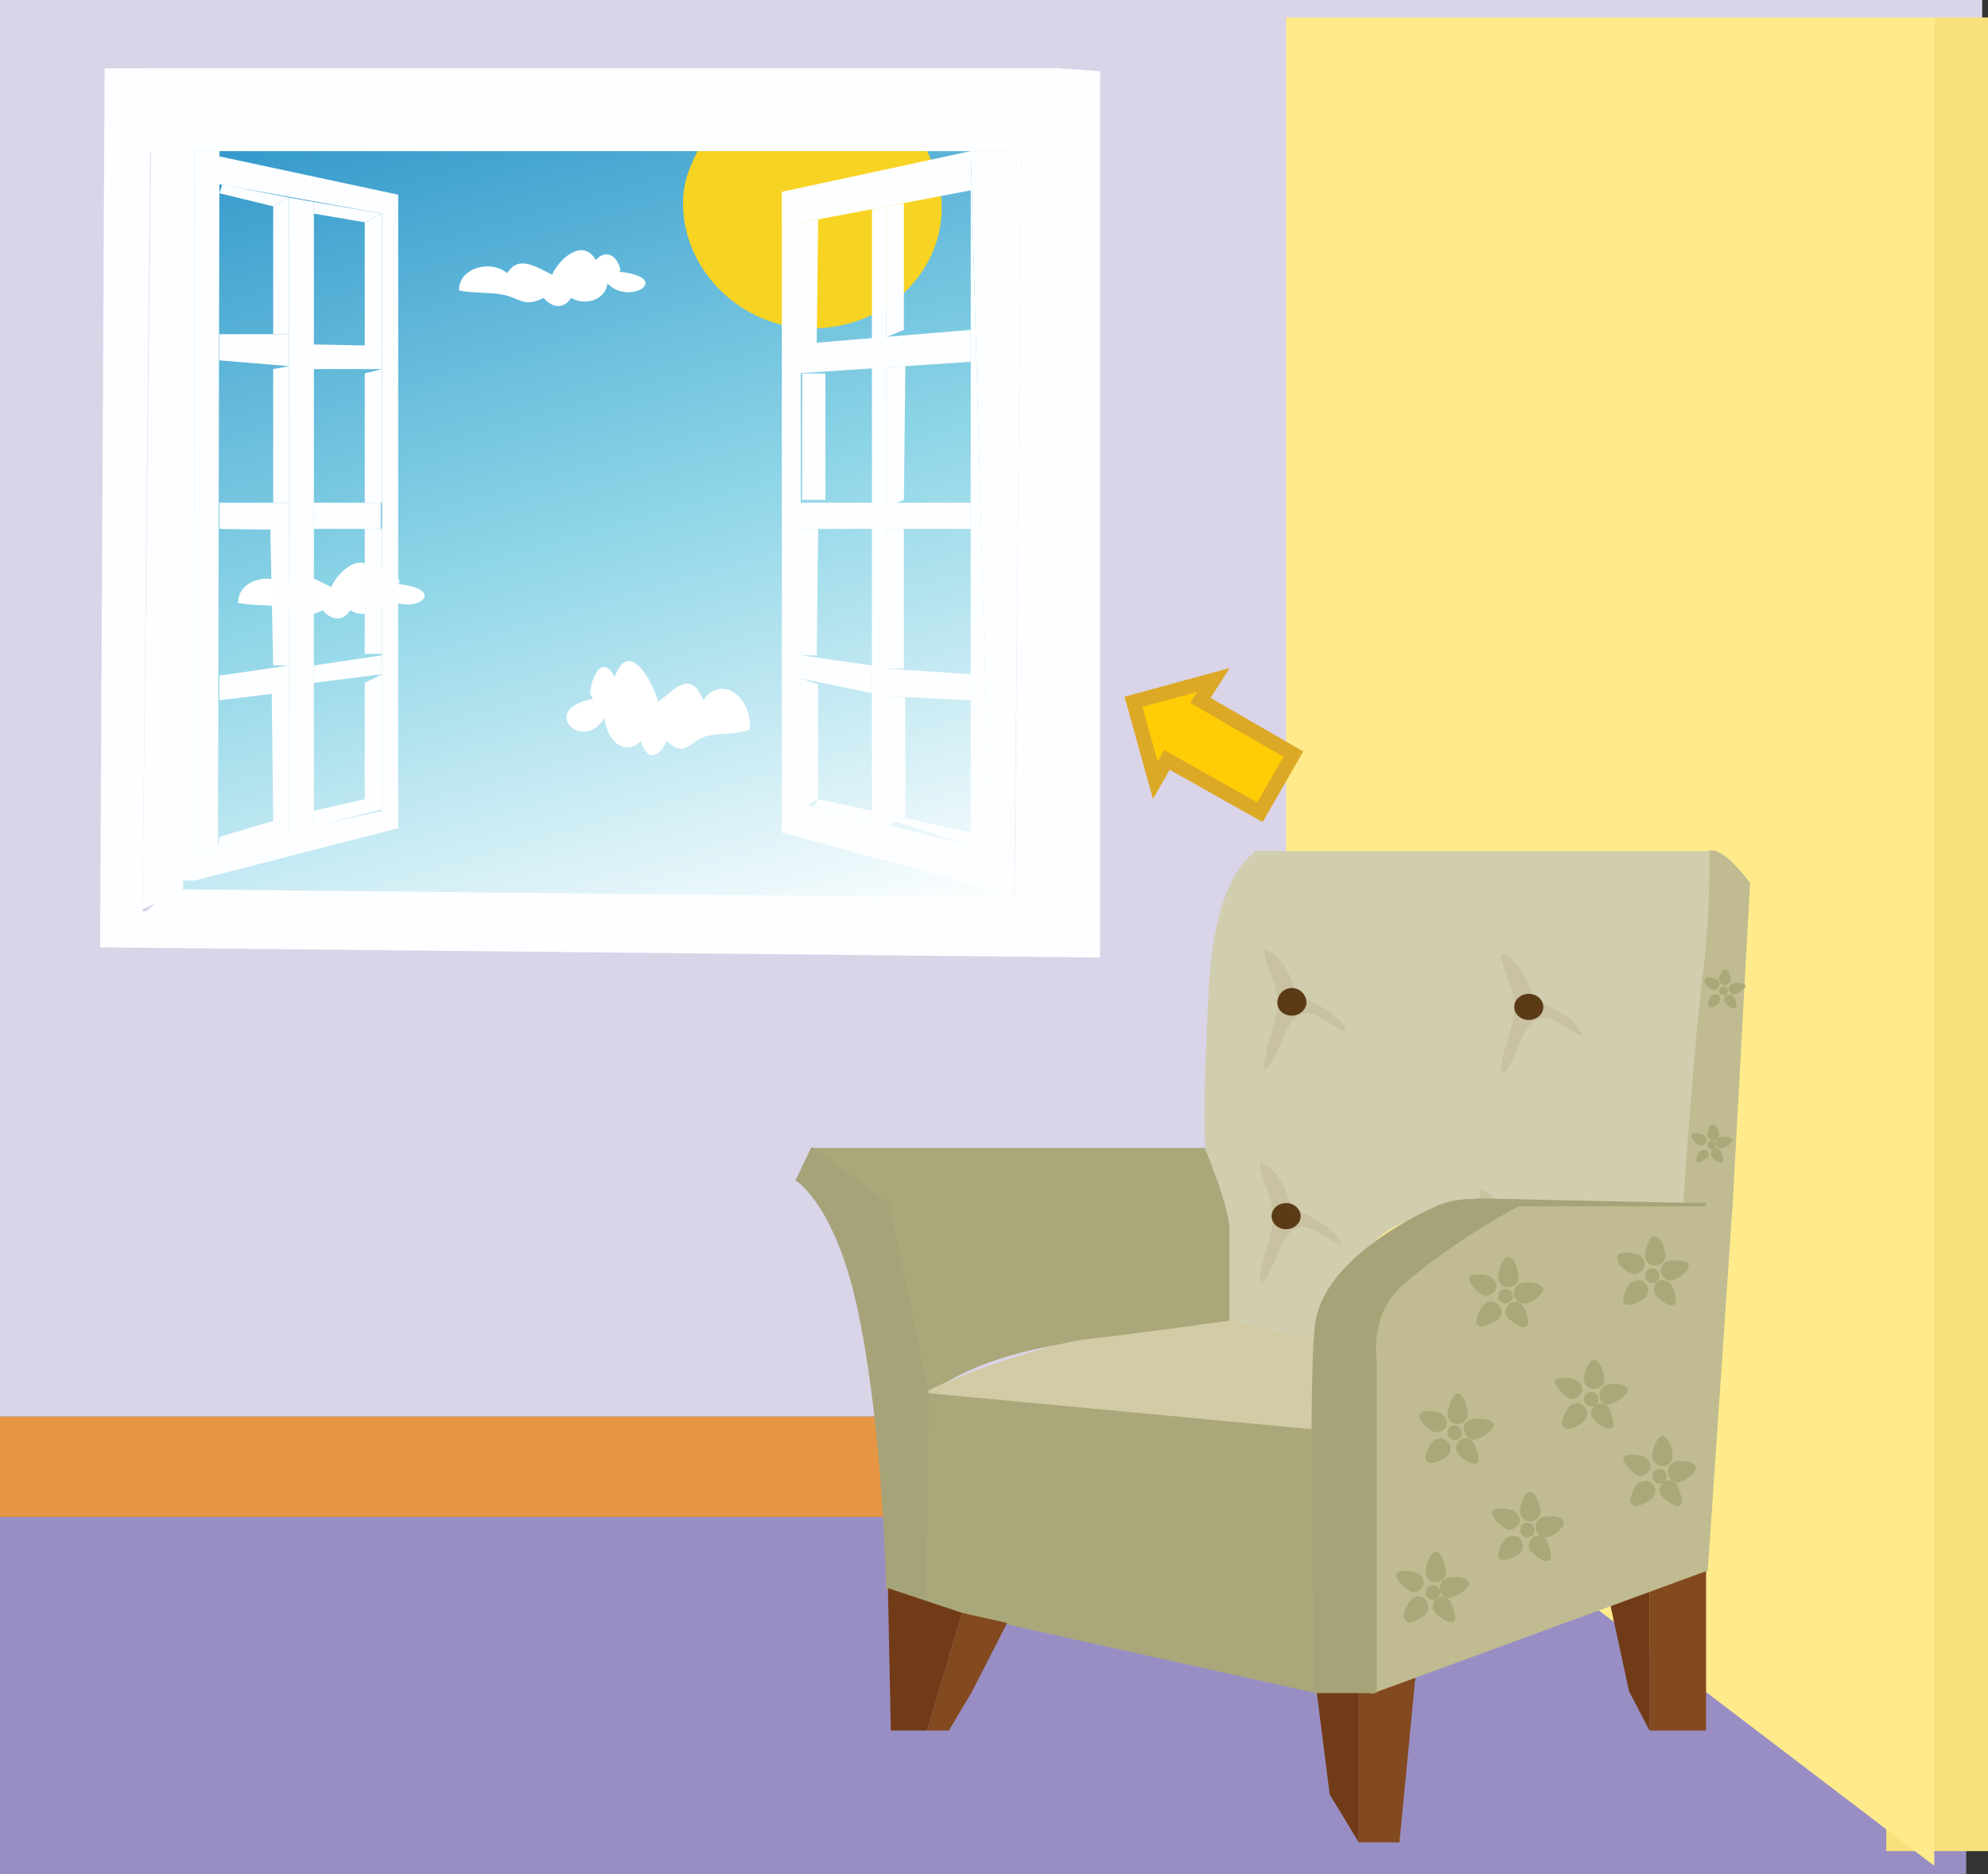 <svg xmlns="http://www.w3.org/2000/svg" version="1.0" viewBox="0 0 136.8 129"><rect x="0" y="0" width="136.8" height="129" fill="#333333" stroke="none"/><switch><g><path fill="#998EC4" d="M0 104.4h135.3V129H0z"/><path fill="#DAD4E9" d="M0 0h136.4v97.5H0z"/><path fill="#E69643" d="M0 97.5h136.4v6.9H0z"/><linearGradient id="a" x1="49.954" x2="31.836" y1="67.839" y2="4.656" gradientUnits="userSpaceOnUse"><stop offset="0" stop-color="#fff"/><stop offset=".5" stop-color="#8dd5e7"/><stop offset="1" stop-color="#3298cb"/></linearGradient><path fill="url(#a)" d="M69.8 62.2l-58.1-1V10.4h58.1z"/><path fill="#F7D323" d="M47 14c0 4.6 4 8.6 8.9 8.6s8.9-3.7 8.9-8.3c0-1.4-.4-2.7-1-3.9H48c-.6 1.2-1 2.2-1 3.6z"/><path fill="#FFF" d="M27.5 40.1c-.2-1-1-1.5-1.7-.7-.9-1.6-2.6 0-3 1-1.1-.5-2.3-1.4-3.1-.1-1.2-1-3.4-.3-3.3 1.2 1.1.2 2.1.1 3.1.3 1 .2 1.4.9 2.7.2.6.7 1.4.8 1.9 0 1 .6 2.4.1 2.5-1 1.5 1.6 4.6-.4.8-.8"/><path fill="#FDFEFF" d="M11.7 10.4h1.7v50.2h-1.7z"/><g fill="#FDFEFF"><path d="M13.4 10.4l14 3V57l-14 3.6v-1.8l1.6-.4 11.3-2.6V14.7l-11.1-2-1.8-.3z"/><path d="M13.4 58.8V10.4h1.7l-.1 48zm6.5-45.2v43.7l1.7-.4v-43z"/><path d="M15.1 46.5l4.8-.7v1.8l-4.8.6zm6.5-.7l4.7-.7v1.3l-4.7.6zm-1.7-11.2v1.8c0 .1-4.8 0-4.8 0v-1.8h4.8zm1.7 0h4.6v1.8h-4.6zm-.3-10.9l.3 1.7h4.7v-1.6zm-6.2-.7h4.8v2.2l-4.8-.4zm11.2-8.3l-1.2.6-3.5-.6v-.8zm-6.4-1.1l-1.1.6-3.7-.9.2-.6z"/><path d="M25.1 15.3v8.5h1.2v-9.1zm-6.3-1.1l1.1-.6V23h-1.1zm0 11.2l1.1-.2v9.4h-1.1zm-.2 11h1.3v9.4h-1.1zm.2 20.1l1.1.8v-9.7l-1.2.1zm6.3-30.8v8.9h1.2v-9.2zm0 10.7h1.2V45h-1.2zm0 10.6v8l1.2.8v-9.4z"/><path d="M18.8 56.5l-3.7 1.1-.1.8 4.9-1.1zm6.3-1.5l1.2.7-4.7 1.2v-1.1z"/></g><g fill="#FDFEFF"><path d="M55.1 55.3l11.7 2.9V13.1l-10.5 2-1.2.2-1.3-.1v-2l13-2.8 1.4 50.8-14.4-3.9V55z"/><path d="M53.8 13.3h1.3v44.3l-1.3-.3zm14.4 47.9h1.6l.5-50.8h-3.5zM60 14.4v42.1l1 .8V14.2z"/><path d="M54.8 23.7l12-1v2.2l-12 .8zm-.3 10.9h12.3v1.8H54.5zm.6 10.5l4.9.7v1.9l-4.9-1zm11.7 1.3l-6-.4-.1 1.9 6.1.3z"/><path d="M55.1 15.3l-.3 8.4h1.4l.1-8.6zm5.9 7.9l1.2-.5V14l-1.2.2zm0 11.7l1.2-.5.1-9.2-1.3.1zm-5.8-9.2h1.6v8.7h-1.6zM60.8 46h1.4v-9.6H61zm-5.7-.9h1.1l.1-8.7h-1.2zm0 10.6l1.2-.7v-7.9l-1.2-.4zm5.7 1.2l1.5-.6V48l-1.6-.1z"/><path d="M62.3 56.3l4.5 1v.9l-5.3-1.7zm-6.3-.8l.3-.5 3.7.8v.7z"/></g><path fill="#FDFEFF" d="M69.8 61.8l3.5 1.5L9.8 63l1.9-1.8z"/><path fill="#FDFEFF" d="M6.9 62.7v2.5l68.8.7v-2.6z"/><path fill="#FDFEFF" d="M69.8 63.4l.5-53.6 2.5-5.1V64 4.7l2.9.2v58.4M6.9 63l2.9-.1.6-58.2H7.2z"/><path fill="#FDFEFF" d="M10.4 9.6l-.6 53 2.8-1.4.5-53.6zm0-4.9h62.4v2.8H10.4z"/><path fill="#FFF" d="M40.6 47.7c.2-1.6 1-2.5 1.7-1.1.9-2.6 2.5 0 3 1.7 1.1-.8 2.2-2.3 3.1-.1 1.1-1.7 3.3-.5 3.2 2-1 .4-2.1.2-3.1.5s-1.4 1.5-2.6.3c-.6 1.2-1.4 1.4-1.8 0-1 1-2.3.2-2.5-1.6-1.5 2.5-4.6-.6-.8-1.3m1.9-29.5c-.2-1-1-1.5-1.7-.7-.9-1.6-2.6 0-3 1-1.1-.5-2.3-1.4-3.1-.1-1.2-1-3.4-.3-3.3 1.2 1.1.2 2.1.1 3.1.3 1 .2 1.4.9 2.7.2.6.7 1.4.8 1.9 0 1 .6 2.4.1 2.5-1 1.5 1.6 4.6-.4.8-.8"/><path fill="#FDFEFF" d="M10.2 10.4l-.1-5.7h62.7l-2.5 5.7"/><path fill="#FFF" d="M99.3 89.1c0 1.9-1 3.5-2.1 3.5-1.2 0-2.2-1.6-2.2-3.5V58.7c0-1.9 1-3.5 2.1-3.5 1.2 0 2.1 1.6 2.1 3.5v30.4zm13.5.7c0 1.9-1 3.5-2.1 3.5-1.2 0-2.1-1.6-2.1-3.5V59.4c0-1.9 1-3.5 2.1-3.5 1.2 0 2.1 1.6 2.1 3.5v30.4z"/><path fill="#F8E17B" d="M136.8 127.4h-7V1.2h7z"/><path fill="#FFEB8B" stroke="#FFEB8B" d="M89 1.7v92.5l43.6 33.2V1.7H89z"/><path fill="#C6C6D2" d="M105.1 102.6l5.2 5.3H78.7l-4.8-5.1z" opacity=".54"/><path fill="#CBC4DB" d="M104.8 102.9v4.8l5.3-.1-5.3-5.3"/><path fill="#D0915D" stroke="#D0915D" stroke-width=".25" d="M73 102.1l5.2 5.7 4.2.4-5-5.6z"/><path fill="#BC753A" stroke="#E7A96C" stroke-width=".25" d="M77.4 102.6l4.7 5.5 4.4-.2-5.3-5.5z"/><g fill="#F37A20"><ellipse cx="106.4" cy="95" rx=".6" ry=".5"/><path d="M106 94.9c0 .2.2.4.4.4s.4-.2.4-.4-.2-.4-.4-.4-.4.2-.4.4z"/><path d="M106.2 94.9c0 .1.1.3.3.3.1 0 .3-.1.3-.3 0-.1-.1-.2-.3-.2-.2 0-.3.1-.3.2z"/></g><path fill="none" stroke="#F9AC5F" stroke-width=".25" d="M98.5 89.6l3.4 2.9"/><g fill="#F37A20"><ellipse cx="99.7" cy="93.3" rx=".6" ry=".5"/><path d="M99.3 93.3c0 .2.2.4.4.4s.4-.2.4-.4-.2-.4-.4-.4-.4.1-.4.4z"/><ellipse cx="99.7" cy="93.2" rx=".3" ry=".2"/></g><g fill="#F37A20"><path d="M99.4 88.1c0 .3.3.5.6.5s.6-.2.6-.5-.3-.5-.6-.5-.6.2-.6.5z"/><circle cx="100" cy="88.1" r=".4"/><path d="M99.7 88c0 .1.1.2.3.2.1 0 .3-.1.3-.2s-.1-.2-.3-.2c-.2 0-.3.1-.3.2z"/></g><path fill="#C5A58A" stroke="#C5A58A" stroke-width=".25" d="M104.8 90v10.7l3.5 3.5V93.3z"/><g fill="#F37A20"><path d="M105.6 100.2c0 .3.3.5.6.5s.6-.2.6-.5-.3-.5-.6-.5c-.3-.1-.6.2-.6.5z"/><path d="M105.8 100.1c0 .2.2.4.4.4s.4-.2.4-.4-.2-.4-.4-.4-.4.2-.4.4z"/><ellipse cx="106.2" cy="100.1" rx=".3" ry=".2"/></g><g fill="#F37A20"><ellipse cx="106.4" cy="95" rx=".6" ry=".5"/><path d="M106 94.9c0 .2.2.4.4.4s.4-.2.4-.4-.2-.4-.4-.4-.4.2-.4.4z"/><path d="M106.2 94.9c0 .1.1.3.3.3.1 0 .3-.1.3-.3 0-.1-.1-.2-.3-.2-.2 0-.3.1-.3.2z"/></g><ellipse cx="107.1" cy="82.9" fill="#7DC142" rx=".1" ry=".2"/><path fill="#C0BB91" stroke="#C0BB91" stroke-width=".25" d="M120.3 60.8s-2.8-3.8-3.1-1.3c-.7 6.6-1.6 23.5-1.6 23.5h3.5l1.2-22.2z"/><path fill="#D1CDAF" stroke="#D1CDAF" stroke-width=".25" d="M86.4 58.8s-2.7 1.3-3.1 9.3c-.4 8-.4 11.1 0 12.2.4 1.1 1.4 10.6 1.4 10.6l5.5 1.3s2.2-5.5 5.1-7.5c2.9-2 8.2-1.8 8.2-1.8h12.2s.8-11.8 1.4-16.2c.5-4.4.4-8 .4-8H86.4z"/><path fill="#AAA87A" d="M82.9 79H56s3.3 4.2 4.4 7.1c1.1 2.9 2 10 2 10h1.3s3.1-2.9 10.9-3.8c7.8-.9 10-1.3 10-1.3v-6.3c.1-1.4-1.7-5.7-1.7-5.7z"/><path fill="#D3CBA6" stroke="#D3CBA6" stroke-width=".25" d="M90.4 98.5s-25.3-2.4-26.6-2.4c-1.3 0 7.1-3.3 10.9-3.8 3.7-.4 10-1.3 10-1.3l4.1 1 1.8.3-.2 6.2z"/><path fill="#AAA87A" stroke="#AAA87A" stroke-width=".25" d="M90.6 116.4l-27-6 .2-14.4 26.6 2.5z"/><path fill="#A7A379" stroke="#A7A379" stroke-width=".25" d="M55.9 79.1l-1 2.1s2.9 1.8 4.4 9.7c1.6 8 1.8 18.4 1.8 18.4l2.5 1.1.2-14.4-2.7-13.1-5.2-3.8z"/><path fill="#83491F" d="M113.5 109.4v9.7h3.9V108z"/><path fill="#723B18" d="M110.8 110.4l1.3 6 1.4 2.7v-9.7z"/><path fill="#83491F" d="M97.4 115.4l-1.1 11.4h-2.8v-10.4z"/><path fill="#723B18" d="M66.2 111l-2.4 8.1h-2.5l-.2-9.8zm27.3 15.8l-2-3.3-.9-7.1h2.9z"/><path fill="#83491F" d="M69.3 111.7l-2.4 4.7-1.6 2.7h-1.5l2.4-8.1z"/><g fill="#5A3C17"><ellipse cx="105.2" cy="69.3" rx="1" ry=".9"/><path d="M105.6 69.2c-.3-1.3-.9-3.1-2.3-3.6 0 1.1.9 2.3.9 3.6.1 1.2-1 3.5-.9 4.7.9-.4 1.2-2.7 2.1-3.5 1.2-1.1 2.4.6 3.5.9-.4-1.4-2.5-2-3.6-2.8" opacity=".08"/></g><g fill="#5A3C17"><path d="M87.9 69c0 .5.4.9 1 .9.5 0 1-.4 1-.9s-.4-1-1-1-1 .5-1 1z"/><path d="M89.3 68.9c-.3-1.3-.9-3.1-2.3-3.6 0 1.1.9 2.3.9 3.6.1 1.2-1 3.5-.9 4.7.9-.4 1.2-2.7 2.1-3.5 1.2-1.1 2.4.6 3.5.9-.4-1.4-2.5-2-3.6-2.8" opacity=".08"/></g><g fill="#5A3C17"><ellipse cx="88.5" cy="83.7" rx="1" ry=".9"/><path d="M89 83.6c-.3-1.3-.9-3.1-2.3-3.6 0 1.1.9 2.3.9 3.6.1 1.2-1 3.5-.9 4.7.9-.4 1.2-2.7 2.1-3.5 1.2-1.1 2.4.6 3.5.9-.4-1.4-2.5-2-3.6-2.8" opacity=".08"/></g><g fill="#5A3C17"><ellipse cx="103.6" cy="85.5" rx="1" ry=".9"/><path d="M104.1 85.4c-.3-1.3-.9-3.1-2.3-3.6 0 1.1.9 2.3.9 3.6.1 1.2-1 3.5-.9 4.7.9-.4 1.2-2.7 2.1-3.5 1.2-1.1 2.4.6 3.5.9-.4-1.4-2.5-2-3.6-2.8" opacity=".08"/></g><g fill="#AAA87A"><circle cx="118.6" cy="68.2" r=".3"/><path d="M118.3 67.4c0 .2.2.4.4.4s.4-.2.4-.4-.2-.7-.4-.7-.4.5-.4.7z"/><path d="M117.8 68.1c.2.1.4 0 .5-.2.1-.2 0-.4-.2-.5-.2-.1-.7-.2-.8 0-.1.3.3.6.5.7zm.5.9c.1-.1.1-.4 0-.5-.1-.1-.4-.1-.5 0-.1.1-.4.6-.2.8.1.1.6-.1.7-.3zm1-.4c-.1-.2-.3-.2-.5-.1s-.2.4-.1.5c.1.2.6.5.7.4.2-.2 0-.7-.1-.8zm-.1-.9c-.2.1-.3.3-.2.5.1.2.3.3.5.2.2-.1.7-.4.6-.6-.2-.2-.7-.2-.9-.1z"/></g><g fill="#AAA87A"><path d="M117.5 78.8c0 .1.1.3.3.3.2 0 .3-.1.3-.3 0-.2-.1-.3-.3-.3-.2 0-.3.2-.3.3zm0-.7c0 .2.2.4.4.4s.4-.2.4-.4-.2-.7-.4-.7c-.3-.1-.4.5-.4.7zm-.6.7c.2.1.4 0 .5-.2.1-.2 0-.4-.2-.5-.2-.1-.7-.2-.8 0-.1.2.3.6.5.7zm.6.9c.1-.1.1-.4 0-.5-.2-.1-.4-.1-.5 0-.1.1-.4.6-.2.8 0 .1.5-.2.7-.3z"/><path d="M118.4 79.2c-.1-.2-.3-.2-.5-.1s-.2.3-.1.5.6.5.7.4c.2-.1 0-.6-.1-.8zm-.1-.9c-.2.1-.3.3-.2.5.1.2.3.3.5.2.2-.1.7-.4.6-.6-.1-.2-.7-.2-.9-.1z"/></g><path fill="#C0BB91" stroke="#C0BB91" stroke-width=".25" d="M117.4 108l-22.9 8.4s-.2-21.5 0-22.8c.2-1.3.7-5.1 3.8-6.9 3.1-1.8 6-3.8 6-3.8h14.8l-1.7 25.1z"/><path fill="#A7A379" stroke="#A7A379" stroke-width=".25" d="M117.4 82.9h-13.1l-2.7-.3 14 .3z"/><g fill="#AAA87A"><circle cx="113.7" cy="87.8" r=".5"/><path d="M113.2 86.4c0 .4.3.7.7.7.4 0 .7-.3.7-.7 0-.4-.3-1.3-.7-1.3-.4-.1-.7.9-.7 1.3zm-1 1.2c.3.2.7 0 .9-.3.2-.3 0-.7-.3-.9-.3-.2-1.3-.3-1.5 0-.2.4.5 1.1.9 1.2zm1 1.7c.3-.3.3-.7 0-1-.3-.3-.7-.2-1 0-.3.3-.7 1.2-.4 1.4.3.3 1.1-.1 1.4-.4zm1.8-.9c-.2-.3-.6-.4-.9-.2-.3.2-.4.6-.2.9.2.3 1 .9 1.3.7.3-.1 0-1.1-.2-1.4z"/><path d="M114.8 86.8c-.4.1-.6.5-.5.8.1.4.5.6.8.5.4-.1 1.2-.7 1.1-1 0-.4-1-.4-1.4-.3z"/></g><g fill="#AAA87A"><circle cx="109.5" cy="96.3" r=".5"/><path d="M109 94.9c0 .4.3.7.7.7.4 0 .7-.3.7-.7 0-.4-.3-1.3-.7-1.3-.4 0-.7.9-.7 1.3zm-1.1 1.3c.3.2.7 0 .9-.3.2-.3 0-.7-.3-.9-.3-.2-1.3-.3-1.5 0-.1.3.6 1 .9 1.2zm1.1 1.6c.3-.3.3-.7 0-1-.3-.3-.7-.3-1 0-.3.3-.7 1.2-.4 1.4.2.4 1.1-.1 1.4-.4zm1.7-.9c-.2-.3-.6-.4-.9-.2-.3.2-.4.6-.2.9.2.3 1 .9 1.3.7.3-.1 0-1-.2-1.4z"/><path d="M110.6 95.3c-.4.1-.6.5-.5.9.1.4.5.6.8.4.4-.1 1.2-.7 1.1-1-.1-.4-1.1-.4-1.4-.3z"/></g><g fill="#AAA87A"><circle cx="103.6" cy="89.2" r=".5"/><path d="M103.1 87.9c0 .4.3.7.7.7.4 0 .7-.3.7-.7 0-.4-.3-1.4-.7-1.4-.4 0-.7 1-.7 1.4zm-1.1 1.2c.3.2.7 0 .9-.3.2-.3 0-.7-.3-.9-.3-.2-1.3-.3-1.5 0-.1.4.6 1.1.9 1.2zm1.1 1.7c.3-.3.3-.7 0-1-.3-.3-.7-.3-1 0-.3.3-.7 1.2-.4 1.4.2.3 1.1-.2 1.4-.4zm1.7-.9c-.2-.3-.6-.4-.9-.2-.3.2-.4.6-.2.9.2.3 1 .9 1.3.7.4-.1 0-1.1-.2-1.4z"/><path d="M104.7 88.3c-.4.1-.6.5-.5.9.1.4.5.6.9.5.4-.1 1.2-.7 1.1-1-.2-.5-1.2-.5-1.5-.4z"/></g><g fill="#AAA87A"><circle cx="100.1" cy="98.6" r=".5"/><path d="M99.6 97.3c0 .4.3.7.7.7.4 0 .7-.3.7-.7 0-.4-.3-1.4-.7-1.4-.3 0-.7 1-.7 1.4zm-1 1.2c.3.2.7 0 .9-.3.2-.3 0-.7-.3-.9-.3-.2-1.3-.3-1.5 0-.2.4.6 1.1.9 1.2zm1 1.7c.3-.3.3-.7 0-1-.3-.3-.7-.3-1 0-.3.3-.7 1.2-.4 1.4.3.3 1.2-.2 1.4-.4zm1.8-.9c-.2-.3-.6-.4-.9-.2-.3.2-.4.6-.2.9.2.3 1 .9 1.3.7.3-.1 0-1.1-.2-1.4z"/><path d="M101.2 97.7c-.4.1-.6.5-.4.9.1.4.5.6.9.4.4-.1 1.2-.7 1.1-1-.2-.4-1.2-.4-1.6-.3z"/></g><g fill="#AAA87A"><circle cx="105.1" cy="105.3" r=".5"/><path d="M104.6 104c0 .4.3.7.7.7.4 0 .7-.3.7-.7 0-.4-.3-1.3-.7-1.3-.4-.1-.7.9-.7 1.3zm-1 1.2c.3.2.7 0 .9-.3.2-.3 0-.7-.3-.9-.3-.2-1.3-.3-1.5 0-.2.3.5 1 .9 1.2zm1 1.7c.3-.3.2-.7 0-1-.3-.3-.7-.2-1 0-.3.3-.7 1.2-.4 1.4.2.3 1.1-.2 1.4-.4zm1.8-.9c-.2-.3-.6-.4-.9-.2-.3.2-.4.6-.2.9.2.3 1 .9 1.3.7.3-.1 0-1.1-.2-1.4z"/><path d="M106.2 104.4c-.4.1-.6.5-.5.9.1.4.5.6.8.5.4-.1 1.2-.7 1.1-1 0-.5-1-.5-1.4-.4z"/></g><g fill="#AAA87A"><circle cx="114.2" cy="101.6" r=".5"/><path d="M113.7 100.2c0 .4.3.7.7.7.4 0 .7-.3.7-.7 0-.4-.3-1.4-.7-1.4-.4.1-.7 1-.7 1.4zm-1.1 1.3c.3.2.7 0 .9-.3.2-.3 0-.7-.3-.9-.3-.2-1.3-.3-1.5 0-.1.3.6 1 .9 1.2zm1.1 1.6c.3-.3.3-.7 0-1-.3-.3-.7-.2-1 0-.3.3-.7 1.2-.4 1.4.2.4 1.1-.1 1.4-.4zm1.7-.9c-.2-.3-.6-.4-.9-.2-.3.2-.4.6-.2.9.2.3 1 .9 1.3.7.3-.1 0-1-.2-1.4z"/><path d="M115.3 100.6c-.4.1-.6.5-.5.9.1.4.5.6.8.5.4-.1 1.2-.7 1.1-1-.1-.5-1.1-.5-1.4-.4z"/></g><g fill="#AAA87A"><circle cx="98.6" cy="109.6" r=".5"/><path d="M98.1 108.2c0 .4.3.7.7.7.4 0 .7-.3.7-.7 0-.4-.3-1.4-.7-1.4-.4 0-.7 1-.7 1.4zm-1.1 1.3c.3.2.7 0 .9-.3.2-.3 0-.7-.3-.9-.3-.2-1.3-.3-1.5 0-.2.3.6 1 .9 1.2zm1.1 1.6c.3-.3.2-.7 0-1-.3-.3-.7-.3-1 0-.3.3-.7 1.2-.4 1.4.2.4 1.1-.1 1.4-.4zm1.7-.9c-.2-.3-.6-.4-.9-.2-.3.2-.4.6-.2.9.2.3 1 .9 1.3.7.3-.1 0-1.1-.2-1.4z"/><path d="M99.6 108.6c-.4.1-.6.5-.5.9.1.4.5.6.9.4.4-.1 1.2-.7 1.1-1-.1-.4-1.1-.4-1.5-.3z"/></g><path fill="#A7A379" stroke="#A7A379" stroke-width=".25" d="M90.6 116.4h4V93.6s-.5-3.2 1.9-5.3c3.7-3.2 7.8-5.3 7.8-5.3s-3.1-.8-5.1 0c-2 .8-8.2 4-8.6 8.3-.5 4.3 0 25.1 0 25.1z"/><path fill="none" d="M80.047 44.816l9.783 5.654-3.953 6.84-9.783-5.654z"/><path fill="#FFCC05" stroke="#DCA927" d="M86.7 55.9l-6.4-3.6-.8 1.4-1.5-5.4 5.5-1.5-.9 1.4 6.4 3.7z"/></g></switch></svg>
